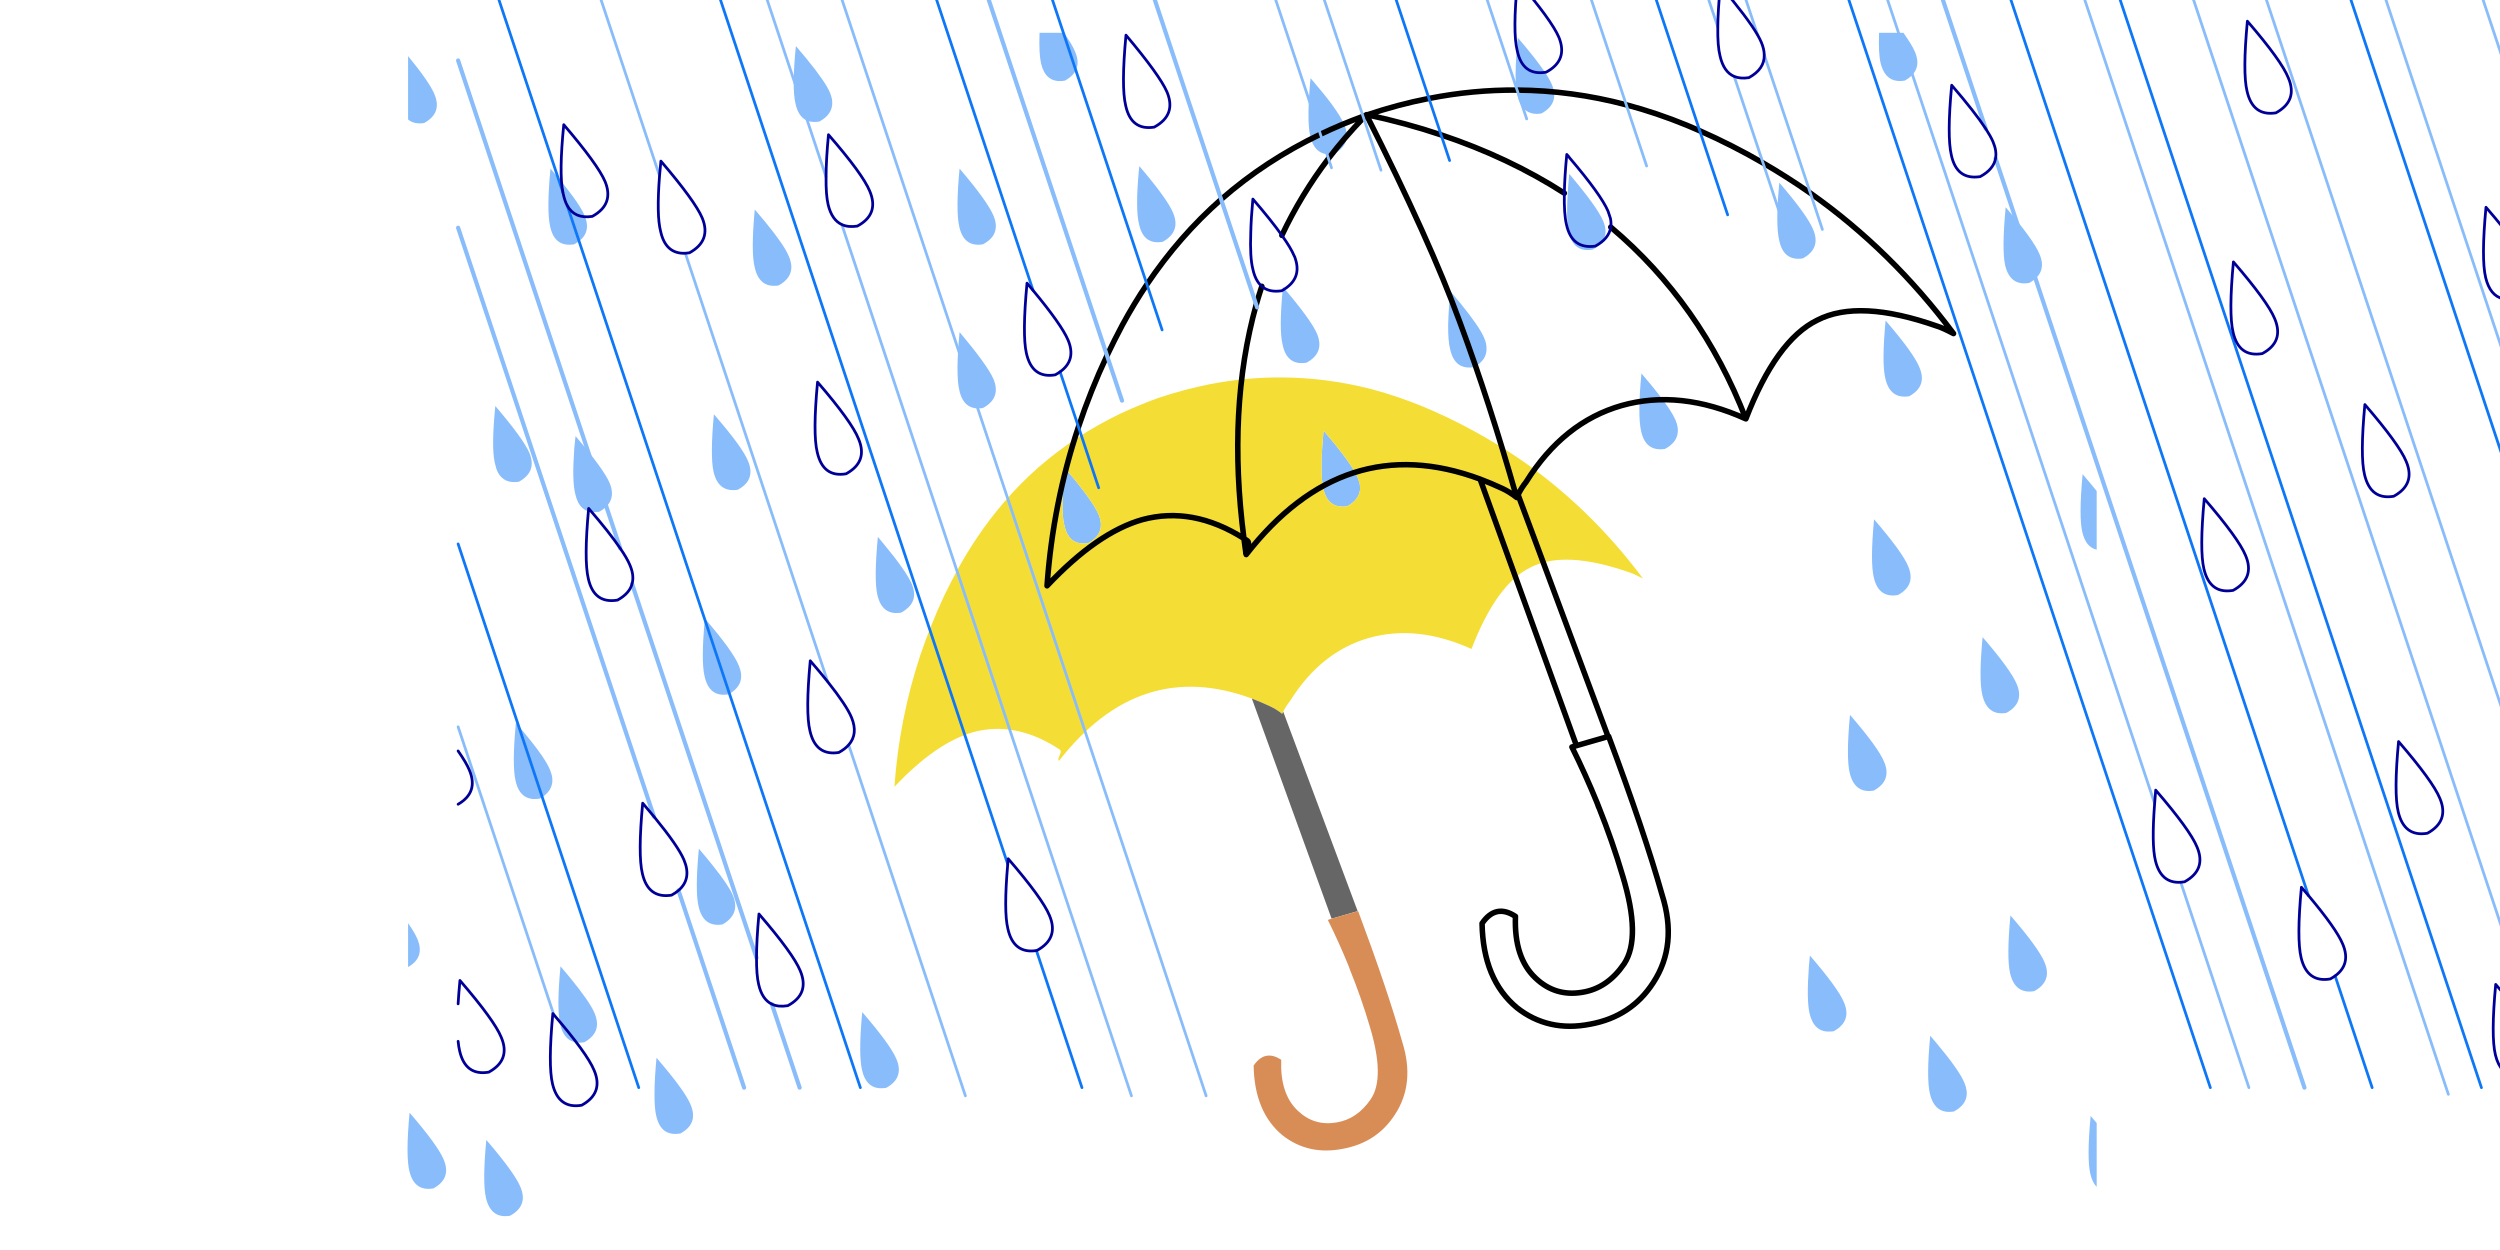 <?xml version="1.0" encoding="utf-8"?>
<!-- Generator: Adobe Illustrator 16.0.0, SVG Export Plug-In . SVG Version: 6.00 Build 0)  -->
<!DOCTYPE svg PUBLIC "-//W3C//DTD SVG 1.1//EN" "http://www.w3.org/Graphics/SVG/1.1/DTD/svg11.dtd">
<svg version="1.1" id="Layer_1" xmlns="http://www.w3.org/2000/svg" xmlns:xlink="http://www.w3.org/1999/xlink" x="0px" y="0px"
	 width="900px" height="450px" viewBox="0 0 900 450" enable-background="new 0 0 900 450" xml:space="preserve">
<g transform="matrix( 0.826, 0, 0, 0.826, 10.8,109.05) ">
	<g>
		<g id="Layer0_0_FILL">
			<path fill="#88BCFB" d="M843.043,339.821c-1.5-3.645-5.614-9.471-12.346-17.48c-0.804-0.956-1.642-1.938-2.513-2.952
				c-1.169,12.385-1.205,20.835-0.111,25.348c1.455,6.046,4.952,8.596,10.487,7.649c0.631-0.344,1.215-0.709,1.75-1.093
				C844.185,348.463,845.096,344.639,843.043,339.821 M213.729,385.273c-1.651-4.022-6.496-10.725-14.531-20.104
				c-0.105-0.088-0.215-0.196-0.327-0.328c-1.166,12.381-1.202,20.833-0.11,25.348c1.457,6.046,4.953,8.596,10.489,7.647
				C214.567,394.923,216.06,390.735,213.729,385.273 M373.133,342.116c5.318-2.913,6.811-7.103,4.48-12.562
				c-1.675-4.079-6.628-10.891-14.858-20.432c-0.063,0.661-0.136,1.318-0.22,1.964c-0.96,11.312-0.924,19.068,0.11,23.273
				c1.365,6.036,4.789,8.62,10.27,7.757C372.986,342.129,373.058,342.129,373.133,342.116 M272.946,354.354
				c0.829,3.619,2.394,5.984,4.698,7.1c1.608,0.745,3.538,0.926,5.791,0.545c5.317-2.838,6.81-7.028,4.479-12.562
				c-1.676-4.079-6.629-10.888-14.86-20.432c-0.59,6.265-0.88,11.511-0.874,15.731C272.151,348.918,272.406,352.123,272.946,354.354
				 M226.622,203.471c-0.657-1.599-1.822-3.64-3.496-6.118c-2.572-3.741-6.359-8.513-11.363-14.313
				c-1.165,12.385-1.203,20.833-0.109,25.348c1.384,6.046,4.88,8.596,10.488,7.649c2.874-1.577,4.622-3.542,5.244-5.902
				C227.948,208.205,227.692,205.982,226.622,203.471 M235.253,293.935c-1.243-1.507-2.59-3.109-4.043-4.808
				c-1.166,12.382-1.202,20.833-0.11,25.348c1.384,6.046,4.88,8.631,10.488,7.758c0.962-0.528,1.799-1.112,2.514-1.747
				c3.22-2.75,3.877-6.391,1.966-10.927C244.689,306.258,241.084,301.052,235.253,293.935 M298.074,48.546
				c-0.568,5.967-0.859,11.03-0.874,15.187c-0.05,4.35,0.204,7.701,0.764,10.051c0.889,3.641,2.528,6.009,4.917,7.102
				c1.553,0.704,3.411,0.887,5.573,0.546c5.316-2.841,6.81-7.029,4.478-12.565C311.258,64.789,306.305,58.015,298.074,48.546
				 M291.519,237.885c-1.166,12.382-1.203,20.797-0.109,25.24c1.383,6.044,4.843,8.631,10.378,7.757
				c1.489-0.816,2.653-1.726,3.496-2.732c2.354-2.622,2.718-5.9,1.092-9.833c-1.195-2.911-4.072-7.207-8.632-12.892
				C295.955,243.135,293.878,240.62,291.519,237.885 M252.624,78.483c-1.747-4.079-6.702-10.889-14.858-20.43
				c-0.185,1.848-0.367,3.596-0.547,5.244c-0.7,9.549-0.554,16.214,0.437,19.994c1.191,5.491,4.141,8.113,8.85,7.867
				c0.505,0.007,1.016-0.03,1.53-0.109C253.353,88.133,254.882,83.946,252.624,78.483 M213.074,77.936
				c5.318-2.913,6.847-7.101,4.589-12.565c-1.748-4.079-6.702-10.889-14.858-20.43c-1.158,11.572-1.267,19.656-0.329,24.255
				c0.07,0.364,0.143,0.693,0.219,0.984c0.325,1.499,0.762,2.774,1.312,3.823C205.834,77.283,208.856,78.594,213.074,77.936
				 M369.527,101.972c-1.165,12.382-1.239,20.795-0.218,25.239c1.384,6.118,4.844,8.704,10.38,7.758
				c0.641-0.348,1.224-0.712,1.748-1.094c3.947-2.836,4.894-6.658,2.84-11.47c-1.582-3.694-5.771-9.63-12.564-17.809
				C371.021,103.75,370.294,102.876,369.527,101.972 M465.673,92.139c-0.772-1.877-2.264-4.353-4.48-7.429
				c-2.477-3.518-5.937-7.852-10.378-13.001c-0.437,4.662-0.693,8.741-0.765,12.237c-0.218,5.826,0.037,10.16,0.765,13.001
				c0.606,2.794,1.662,4.834,3.168,6.118c1.792,1.562,4.195,2.108,7.21,1.639c5.027-2.769,6.628-6.702,4.808-11.8
				C465.927,92.613,465.819,92.359,465.673,92.139 M330.742-20.284c-0.34-0.829-0.815-1.776-1.42-2.841
				c-2.4-4.123-6.879-9.986-13.438-17.591c-1.166,12.384-1.166,20.833,0,25.349c1.383,6.045,4.843,8.631,10.378,7.756
				c3.685-2.019,5.542-4.678,5.572-7.975C331.822-17.019,331.458-18.585,330.742-20.284 M333.801-111.95
				c-1.238,12.31-1.274,20.759-0.109,25.347c1.384,5.973,4.844,8.487,10.38,7.539c3.852-2.11,5.709-4.914,5.572-8.413
				c-0.034-1.263-0.362-2.646-0.984-4.151c-0.301-0.703-0.702-1.505-1.202-2.404C345.104-98.141,340.552-104.113,333.801-111.95
				 M483.482-59.617c-0.073,0.713-0.145,1.407-0.219,2.077c-1.026,11.257-0.99,19.015,0.109,23.271
				c1.303,6.008,4.691,8.559,10.16,7.647h0.11c5.317-2.913,6.846-7.102,4.588-12.564C496.555-43.265,491.639-50.075,483.482-59.617
				 M455.513-109.437c-0.801-2.039-2.441-4.807-4.917-8.303h-10.598c-0.112,3.079-0.112,5.738,0,7.976
				c0.12,2.157,0.338,3.941,0.655,5.354c0.616,2.655,1.635,4.622,3.06,5.899c1.805,1.62,4.246,2.165,7.32,1.638
				C456.35-99.786,457.843-103.974,455.513-109.437 M563.783,55.648c-0.512,5.387-0.802,10.012-0.874,13.875
				c-0.101,5.007,0.155,8.794,0.765,11.363c1.313,5.973,4.772,8.558,10.381,7.756c3.278-1.773,5.137-4.067,5.571-6.882
				c0.137-0.933,0.101-1.953-0.109-3.06c-0.291-0.874-0.581-1.747-0.875-2.622c-1.675-3.933-6.262-10.306-13.765-19.12
				C564.512,56.45,564.15,56.013,563.783,55.648 M618.083,9.761c-0.033,4.6,0.259,8.096,0.874,10.488
				c0.873,3.814,2.548,6.255,5.028,7.319c1.527,0.614,3.311,0.76,5.353,0.438c3.782-2.073,5.604-4.804,5.462-8.195
				c0.019-1.388-0.31-2.882-0.982-4.479c-0.323-0.771-0.761-1.646-1.311-2.623c-2.373-4.107-6.85-10.044-13.439-17.808
				C618.486,0.726,618.158,5.678,618.083,9.761 M558.101-97.965c-1.163,12.382-1.2,20.795-0.109,25.239
				c1.385,6.117,4.844,8.703,10.381,7.756c2.198-1.204,3.728-2.624,4.589-4.261c1.295-2.33,1.259-5.099-0.111-8.304
				c-0.879-2.244-2.774-5.339-5.68-9.287C564.827-89.958,561.805-93.674,558.101-97.965 M775.741,284.431
				c-0.157,1.669-0.305,3.272-0.437,4.808c-0.726,9.785-0.618,16.632,0.328,20.54c1.328,5.521,4.353,8.106,9.069,7.755
				c0.467,0.011,0.94-0.026,1.418-0.109c5.318-2.913,6.812-7.103,4.48-12.562C788.924,300.783,783.971,293.972,775.741,284.431
				 M663.315-95.124c-1.747-4.152-6.701-10.962-14.858-20.432c-0.884,8.791-1.174,15.601-0.873,20.432
				c0.175,1.966,0.432,3.605,0.764,4.917c0.575,2.47,1.485,4.327,2.733,5.572c1.854,1.896,4.402,2.588,7.649,2.076
				C664.043-85.473,665.574-89.662,663.315-95.124 M718.054,57.069c0.362-1.794,0.067-3.796-0.873-6.008
				c-0.556-1.293-1.43-2.859-2.624-4.698c-2.585-3.948-6.665-9.155-12.234-15.624c-1.169,12.236-1.206,20.649-0.111,25.239
				c1.31,5.972,4.769,8.521,10.378,7.647C715.798,61.891,717.62,59.706,718.054,57.069 M816.492-117.74h-10.598
				c-0.219,5.972,0,10.342,0.654,13.111c1.156,4.847,3.596,7.468,7.32,7.866c0.962,0.124,2.019,0.088,3.169-0.11
				c5.318-2.913,6.812-7.1,4.48-12.564C820.645-111.477,818.97-114.244,816.492-117.74 M164.783,361.343
				c-0.329,5.654-0.329,10.134,0,13.44c0.131,1.368,0.313,2.533,0.547,3.497c1.383,6.046,4.879,8.596,10.489,7.647
				c5.316-2.914,6.81-7.102,4.478-12.563c-1.675-4.079-6.628-10.891-14.858-20.431C165.151,355.982,164.933,358.784,164.783,361.343
				 M164.783,270.337v19.118c4.961-2.849,6.308-6.928,4.043-12.237C168.097,275.445,166.75,273.152,164.783,270.337 M164.783-107.58
				v27.642c1.777,1.475,4.107,1.985,6.993,1.529c5.317-2.913,6.81-7.101,4.479-12.564
				C174.817-94.473,170.993-100.009,164.783-107.58 M294.141,137.589c-1.166,12.384-1.202,20.795-0.11,25.239
				c1.385,6.118,4.844,8.703,10.38,7.757c5.318-2.914,6.81-7.1,4.48-12.566C307.289,153.941,302.372,147.132,294.141,137.589
				 M241.699-38.093c-1.748-4.152-6.702-10.962-14.858-20.43c-1.166,12.31-1.202,20.759-0.11,25.347
				c1.311,5.973,4.771,8.522,10.38,7.647C242.5-28.37,244.029-32.557,241.699-38.093 M419.894,33.142
				c-1.748-4.006-6.664-10.817-14.749-20.432c-1.166,12.382-1.202,20.833-0.11,25.347c1.312,6.046,4.735,8.632,10.27,7.757
				C420.695,42.902,422.226,38.677,419.894,33.142 M419.894-38.093c-1.748-4.152-6.664-10.962-14.749-20.43
				c-1.166,12.31-1.202,20.759-0.11,25.347c1.312,5.973,4.735,8.522,10.27,7.647C420.695-28.37,422.226-32.557,419.894-38.093
				 M803.601,212.539c5.315-2.913,6.809-7.1,4.478-12.565c-1.675-4.079-6.628-10.888-14.858-20.433
				c-1.163,12.385-1.2,20.835-0.109,25.349C794.569,210.937,798.065,213.485,803.601,212.539 M878.002,287.38
				c-1.675-4.079-6.628-10.891-14.858-20.432c-1.163,12.385-1.2,20.833-0.109,25.348c1.459,6.046,4.953,8.594,10.49,7.649
				C878.84,297.03,880.334,292.842,878.002,287.38 M861.396,178.669c5.318-2.91,6.809-7.098,4.48-12.563
				c-1.675-4.079-6.628-10.887-14.858-20.432c-1.166,12.382-1.202,20.796-0.111,25.24
				C852.364,177.03,855.859,179.617,861.396,178.669 M814.089,127.321c5.318-2.841,6.812-7.03,4.48-12.566
				c-1.675-4.078-6.628-10.889-14.858-20.43c-1.165,12.382-1.202,20.831-0.109,25.347
				C804.984,125.718,808.482,128.267,814.089,127.321 M546.086-6.954c-1.24,12.382-1.276,20.831-0.111,25.347
				c1.311,6.045,4.772,8.595,10.38,7.647c5.32-2.841,6.847-7.028,4.59-12.564C559.197,9.397,554.245,2.586,546.086-6.954
				 M685.602-35.799c-1.747-4.08-6.664-10.889-14.747-20.43c-1.165,12.382-1.237,20.831-0.22,25.347
				c1.386,6.046,4.844,8.595,10.382,7.647C686.404-26.148,687.934-30.336,685.602-35.799 M871.338-8.704
				c5.318-2.913,6.812-7.101,4.48-12.564c-1.675-4.079-6.592-10.889-14.747-20.43c-1.169,12.382-1.241,20.831-0.22,25.347
				C862.306-10.306,865.804-7.756,871.338-8.704 M808.735,7.685c-1.166,12.382-1.202,20.795-0.109,25.237
				c1.383,6.046,4.844,8.631,10.378,7.757c5.318-2.913,6.812-7.101,4.48-12.564C821.882,24.036,816.966,17.227,808.735,7.685
				 M777.162-31.975c-1.677-4.151-6.594-10.962-14.75-20.43c-1.169,12.308-1.169,20.757,0,25.347
				c1.307,5.973,4.733,8.522,10.267,7.648C778-22.323,779.492-26.511,777.162-31.975 M900.73,385.273v-27.861
				c-0.833-0.979-1.709-1.998-2.622-3.058c-1.169,12.382-1.204,20.829-0.111,25.346C898.579,382.121,899.491,383.978,900.73,385.273
				 M900.73,107.544V81.979c-1.784-2.22-3.826-4.661-6.12-7.321c-1.165,12.384-1.202,20.833-0.111,25.349
				C895.539,104.317,897.617,106.83,900.73,107.544z"/>
			<path fill="#F4DD35" d="M478.019,57.069l-2.949-8.741c-13.141,6.343-25.05,14.172-35.727,23.491l12.674,37.911
				c0.622-2.229,1.277-4.451,1.966-6.664c-1.506-1.285-2.562-3.324-3.168-6.118c-0.729-2.841-0.984-7.175-0.765-13.001
				c0.073-3.496,0.328-7.575,0.765-12.237c4.441,5.149,7.901,9.483,10.378,13.001C465.83,74.99,471.44,65.776,478.019,57.069
				 M540.513,175.831c1.747,0.801,3.496,1.892,5.243,3.277c-6.48-22.799-13.291-43.812-20.429-63.041
				c-7.126-19.487-18.343-44.361-33.651-74.622c-0.066,0.073-0.174,0.109-0.327,0.108c-0.224,0.304-0.48,0.594-0.765,0.875
				l6.337,18.901l-6.337-18.901c-4.514,4.717-8.703,9.597-12.565,14.64l1.092,3.386l-1.092-3.386
				c-6.579,8.707-12.188,17.922-16.826,27.641c2.216,3.076,3.708,5.552,4.48,7.429c0.146,0.219,0.254,0.474,0.328,0.765
				c1.82,5.099,0.218,9.032-4.808,11.8c-3.015,0.469-5.418-0.077-7.21-1.639c-0.689,2.213-1.344,4.434-1.966,6.664l0.327,0.984
				l-0.327-0.984c-6.98,25.037-8.472,53.08-4.48,84.129c0.414,0.253,0.815,0.506,1.203,0.764c0.655,0.435,0.655,1.273,0,2.513
				c-0.26,0.628-0.442,1.138-0.547,1.528c0.003,0.441,0.075,0.768,0.219,0.984c23.528-30.203,51.57-39.271,84.126-27.204
				C535.175,173.452,537.835,174.581,540.513,175.831 M579.626,81.761c-0.434,2.815-2.293,5.109-5.571,6.882
				c-5.609,0.801-9.068-1.783-10.381-7.756c-0.61-2.569-0.866-6.356-0.765-11.363c-13.364-8.542-28.151-15.535-44.357-20.977
				l3.06,9.288l-3.06-9.288c-8.467-2.806-17.317-5.21-26.549-7.211c-0.035,0.061-0.071,0.097-0.11,0.11
				c-0.046,0.017-0.119,0.017-0.218,0c15.308,30.261,26.526,55.135,33.651,74.622c7.138,19.228,13.949,40.242,20.429,63.041
				c0.149-0.336,0.295-0.661,0.439-0.984c0.817-1.608,1.799-3.138,2.949-4.589c8.958-14.349,20.429-23.525,34.414-27.532
				c13.984-3.932,28.882-2.329,44.686,4.808C617.498,123.089,601.294,100.073,579.626,81.761 M562.909,69.523
				c0.072-3.863,0.362-8.488,0.874-13.875c0.367,0.364,0.729,0.801,1.093,1.31c7.504,8.814,12.09,15.187,13.765,19.12
				c0.295,0.875,0.584,1.748,0.875,2.622c0.209,1.107,0.246,2.126,0.109,3.06c21.668,18.313,37.872,41.329,48.619,69.05
				c7.284-18.865,15.843-30.702,25.677-35.509c9.977-5.171,24.399-4.443,43.264,2.186c1.383,0.437,3.314,1.311,5.79,2.622
				c-14.835-19.894-32.025-36.756-51.567-50.585l4.368,13.111l-4.368-13.111c-5.47-3.82-11.152-7.427-17.046-10.816l5.682,16.934
				l-5.682-16.934c-7.272-4.238-14.848-8.099-22.724-11.581l10.053,30.264l-10.053-30.264c-1.518-0.668-3.049-1.323-4.589-1.967
				c-7.268-2.981-14.553-5.457-21.854-7.429l7.32,22.069l-7.32-22.069c-13.048-3.409-26.16-5.157-39.33-5.245l3.497,10.38
				l-3.497-10.38c-10.519-0.089-21.08,0.894-31.684,2.951l4.369,13.11C534.758,53.989,549.545,60.981,562.909,69.523
				 M412.683,102.409l5.463,16.389L412.683,102.409c-3.132,4.652-6.081,9.532-8.85,14.641c-1.935,3.637-3.792,7.278-5.572,10.926
				l5.464,16.279l-5.464-16.279c-3.917,8.464-7.34,17.023-10.27,25.675l7.321,21.96l-7.321-21.96
				c-6.112,18.499-9.864,37.584-11.252,57.25c12.09-12.819,23.526-20.76,34.305-23.818c12.074-3.249,24.24-0.989,36.492,6.776
				c-3.992-31.049-2.5-59.092,4.48-84.129l-12.674-37.911C429.342,80.658,420.455,90.854,412.683,102.409 M518.552,48.546
				l-4.369-13.11c-7.381,1.471-14.773,3.438-22.179,5.899C501.235,43.336,510.085,45.74,518.552,48.546 M490.583,42.428
				l-0.109-0.547c-5.305,1.975-10.439,4.125-15.405,6.446l2.949,8.741C481.88,52.026,486.069,47.145,490.583,42.428 M490.583,42.428
				c0.285-0.28,0.541-0.571,0.765-0.875c-0.273,0.147-0.565,0.257-0.874,0.328L490.583,42.428z"/>
			<path fill="#666666" d="M545.756,179.108c-1.747-1.385-3.496-2.476-5.243-3.277c-2.677-1.249-5.338-2.379-7.976-3.387
				l34.743,95.923l11.362-3.277l-32.447-86.967C546.05,178.446,545.905,178.772,545.756,179.108 M574.709,289.018l0.545,1.528l0,0
				C575.095,290.032,574.914,289.522,574.709,289.018z"/>
			<path fill="#D88D56" d="M565.642,268.916c3.309,6.682,6.33,13.382,9.068,20.103c0.205,0.504,0.386,1.014,0.545,1.528
				c3.32,8.193,6.199,16.425,8.634,24.691c4.514,14.858,4.698,25.42,0.543,31.687c-4.003,5.898-9.029,9.321-15.075,10.267
				c-6.484,1.093-12.093-0.618-16.826-5.134c-5.172-4.88-7.577-12.272-7.209-22.179c-4.737-3.133-8.742-2.295-12.019,2.513
				c0.219,13.475,4.405,23.601,12.565,30.373c7.501,5.9,16.277,7.866,26.33,5.9c9.906-1.821,17.482-6.809,22.725-14.967
				c5.898-9.032,6.956-19.558,3.168-31.573c-4.223-15.006-10.634-34.018-19.23-57.035h-0.219l-11.362,3.277L565.642,268.916z"/>
		</g>
	</g>
	<g transform="matrix( 1.211, 0, 0, 1.211, -13.05,-132.1) ">
		<path id="Layer0_0_1_STROKES" fill="none" stroke="#000000" stroke-width="2" stroke-linecap="round" stroke-linejoin="round" d="
			M634.487,58.709c-7.307-4.238-14.9-8.099-22.779-11.582 M579.696,81.816c21.668,18.276,37.872,41.275,48.619,68.995
			c7.284-18.865,15.84-30.701,25.673-35.507c9.981-5.173,24.403-4.444,43.268,2.184c1.383,0.437,3.314,1.312,5.79,2.623
			c-14.837-19.895-32.007-36.739-51.514-50.53 M611.709,47.127c-1.518-0.667-3.049-1.322-4.591-1.966
			c-7.269-2.981-14.551-5.439-21.849-7.375c-13.051-3.444-26.144-5.211-39.278-5.299c-10.555-0.089-21.133,0.912-31.739,3.005
			 M518.622,48.603C534.828,54.008,549.615,61,562.981,69.58 M651.532,69.58c-5.506-3.858-11.188-7.482-17.045-10.871
			 M532.662,172.498c2.604,0.975,5.243,2.086,7.92,3.333c1.751,0.801,3.498,1.892,5.245,3.277
			c-6.483-22.799-13.293-43.811-20.431-63.041C518.271,96.581,507.072,71.725,491.8,41.5c-0.102,0.038-0.212,0.074-0.328,0.11
			c-0.26,0.266-0.515,0.539-0.764,0.82 M546.319,178.126c0.781-1.61,1.747-3.138,2.895-4.591
			c8.96-14.346,20.433-23.525,34.417-27.529c13.984-3.935,28.879-2.332,44.684,4.805 M545.828,179.108
			c0.15-0.336,0.31-0.661,0.491-0.982l32.395,87.021l0.216-0.057c8.596,23.016,15.004,42.028,19.23,57.032
			c3.788,12.017,2.733,22.543-3.168,31.575c-5.245,8.158-12.819,13.147-22.725,14.967c-10.05,1.966-18.829,0-26.33-5.9
			c-8.159-6.773-12.346-16.898-12.565-30.373c3.279-4.808,7.284-5.645,12.016-2.513c-0.362,9.906,2.043,17.299,7.213,22.179
			c4.736,4.517,10.345,6.227,16.826,5.134c6.046-0.946,11.072-4.369,15.078-10.267c4.151-6.266,3.97-16.828-0.549-31.687
			c-2.435-8.269-5.294-16.5-8.577-24.691h-0.052l-0.548-1.528c-2.735-6.721-5.759-13.421-9.068-20.103l1.638-0.492l-34.688-95.926
			c-32.594-12.103-60.654-3.053-84.181,27.15c-0.144-0.216-0.198-0.524-0.164-0.93c-0.238-1.624-0.456-3.245-0.655-4.86
			c-12.29-7.765-24.471-10.025-36.546-6.776c-10.779,3.058-22.215,10.999-34.306,23.818c1.389-19.666,5.16-38.73,11.308-57.195
			 M567.35,268.424l11.364-3.277 M575.379,290.547c-0.196-0.515-0.395-1.024-0.6-1.528 M491.472,41.61
			c-0.309,0.111-0.618,0.22-0.928,0.327 M491.472,41.61c0.089-0.086,0.18-0.178,0.274-0.274c0.111,0.023,0.22,0.041,0.327,0.054
			c7.406-2.497,14.799-4.465,22.179-5.899 M492.073,41.391c-0.034,0.024-0.07,0.043-0.108,0.056
			c-0.047,0.017-0.101,0.035-0.164,0.054c-0.009-0.057-0.028-0.111-0.054-0.164 M478.088,57.124
			c3.863-5.081,8.069-9.978,12.62-14.694 M490.544,41.938c-5.305,1.939-10.421,4.088-15.351,6.446 M461.318,84.766
			c4.601-9.757,10.192-18.97,16.77-27.641 M452.086,109.731c0.622-2.23,1.295-4.433,2.022-6.611 M492.073,41.391
			c9.232,1.964,18.082,4.368,26.549,7.212 M475.194,48.383c-13.177,6.306-25.086,14.118-35.726,23.436
			c-10.038,8.841-18.942,19.037-26.713,30.592 M447.662,193.858c-4.03-31.049-2.555-59.091,4.424-84.127 M447.662,193.858
			c0.377,0.253,0.76,0.506,1.147,0.764c0.655,0.435,0.655,1.273,0,2.513c-0.258,0.628-0.423,1.158-0.492,1.583 M412.754,102.41
			c-3.132,4.652-6.081,9.531-8.849,14.64c-1.935,3.637-3.774,7.297-5.518,10.981c-3.954,8.428-7.376,16.985-10.27,25.673"/>
	</g>
	<g transform="matrix( 1.211, 0, 0, 1.211, -13.05,-132.1) ">
		<path id="Layer0_0_2_STROKES" fill="none" stroke="#88BCFB" stroke-linecap="round" stroke-linejoin="round" d="M651.204-84.58
			l124.222,373.819 M784.825,317.588l24.526,73.912 M640.769-115.991l6.938,20.923 M624.109,27.57l10.378,31.139 M576.31-115.991
			L618.207,9.762 M592.042-108.998l40.533,121.71 M651.532,69.58l4.314,13.056 M545.991,32.487l3.44,10.38 M585.269,37.786
			l7.322,22.016 M634.924,19.814l16.608,49.766 M634.487,58.709l5.628,16.934 M490.709,42.43l6.281,18.9 M443.783-98.509
			l46.761,140.447 M437.993-115.991l2.076,6.282 M490.544,41.938l0.164,0.493 M478.088,57.124l1.094,3.332 M475.194,48.383
			l2.895,8.741 M420.512-115.991l54.682,164.374 M246.632,91.212l51.241,154.213 M305.412,268.15l42.009,126.299 M302.954,80.886
			l104.229,313.563 M237.51-115.991l59.762,179.725 M177.747-115.991l59.599,179.342 M164.855,261.651l34.416,103.572
			 M712.551-113.586l168.579,507.49 M264.496-115.991l169.564,510.44 M534.139-115.991l51.13,153.776 M496.663-115.991
			l49.328,148.478 M777.121-115.991l123.675,372.286 M820.931-113.586l79.865,240.415 M855.893-113.586l44.903,135.148
			 M750.899-115.991l149.897,451.224"/>
	</g>
	<g transform="matrix( 1.211, 0, 0, 1.211, -13.05,-132.1) ">
		
			<path id="Layer0_0_3_STROKES" fill="none" stroke="#88BCFB" stroke-width="1.5" stroke-linecap="round" stroke-linejoin="round" d="
			M718.178,57.07L829.343,391.5 M660.653-115.991l53.974,162.354 M452.086,109.731l0.328,0.982 M377.027-115.991l62.44,187.809
			l12.618,37.913 M164.855,82.035l70.469,211.9 M227.458,210.19l44.794,134.605 M277.769,361.454l9.997,30.046 M164.855,21.835
			l58.342,175.572 M398.387,128.032l5.409,16.224 M317.265-115.991l81.122,244.022 M244.174,320.537l23.6,70.963"/>
	</g>
	<g transform="matrix( 1.211, 0, 0, 1.211, -13.05,-132.1) ">
		<path id="Layer0_0_4_STROKES" fill="none" stroke="#0E77F8" stroke-linecap="round" stroke-linejoin="round" d="M813.938-96.762
			l86.858,261.611 M556.972-117.739l10.27,30.974 M573.086-69.229l38.622,116.356l10.049,30.264 M514.252,35.492l4.369,13.111
			 M381.507,133.876l6.609,19.829 M331.906-15.531l39.878,120.127 M297.927-117.739l31.466,94.615 M493.603-26.62l20.649,62.112
			 M463.34-117.739l19.993,60.2 M518.622,48.603l3.06,9.231 M339.663-117.739l7.866,23.764 M349.714-87.42l63.04,189.83
			 M204.132,74.059L309.618,391.5 M164.855-44.209l37.693,113.461 M412.754,102.41l5.463,16.389 M388.117,153.705l7.267,21.908
			 M372.986,342.17l16.387,49.33 M220.137-117.739l142.524,428.825 M840.381,351.294l13.328,40.206 M684.581-117.739l146.183,440.08
			 M626.238-117.739L795.474,391.5 M723.912-117.739L893.039,391.5 M876.87-117.739l23.926,72.055 M164.855,195.822L229.861,391.5"
			/>
	</g>
	<g transform="matrix( 1.211, 0, 0, 1.211, -13.05,-132.1) ">
		<path id="Layer0_0_5_STROKES" fill="none" stroke="#000099" stroke-linecap="round" stroke-linejoin="round" d="M900.796,81.98
			c-1.783-2.22-3.822-4.661-6.118-7.32c-1.165,12.382-1.202,20.831-0.109,25.347c1.04,4.31,3.116,6.842,6.227,7.593
			 M900.796,357.412c-0.832-0.979-1.706-1.998-2.62-3.058c-1.166,12.382-1.202,20.829-0.109,25.346
			c0.582,2.422,1.494,4.278,2.729,5.573 M816.562-117.739c2.477,3.496,4.152,6.265,5.025,8.304c2.332,5.462,0.838,9.651-4.48,12.565
			c-1.15,0.196-2.207,0.232-3.169,0.108c-3.724-0.396-6.165-3.019-7.318-7.866c-0.657-2.767-0.875-7.139-0.657-13.111
			 M777.23-31.973c2.332,5.463,0.838,9.651-4.48,12.564c-5.534,0.874-8.96-1.675-10.271-7.647c-1.165-4.589-1.165-13.038,0-25.347
			C770.638-42.935,775.555-36.125,777.23-31.973z M714.627,46.363c1.194,1.839,2.068,3.406,2.62,4.698
			c0.946,2.213,1.254,4.214,0.931,6.008 M808.694,32.924c-1.091-4.442-1.055-12.855,0.109-25.237
			c8.23,9.541,13.147,16.351,14.75,20.43c2.332,5.463,0.838,9.651-4.478,12.564C813.538,41.555,810.079,38.97,808.694,32.924z
			 M860.919-16.35c-1.019-4.516-0.946-12.965,0.219-25.347c8.159,9.541,13.076,16.351,14.751,20.43
			c2.328,5.463,0.838,9.651-4.482,12.564C865.871-7.755,862.376-10.305,860.919-16.35z M647.707-95.068
			c-0.337-4.866-0.065-11.695,0.821-20.486c8.156,9.469,13.109,16.279,14.858,20.43c2.257,5.464,0.726,9.651-4.59,12.565
			c-3.247,0.513-5.775-0.16-7.592-2.022 M775.426,289.239c0.098-1.536,0.227-3.138,0.382-4.808
			c8.23,9.541,13.183,16.353,14.858,20.432c2.332,5.459,0.838,9.647-4.478,12.562c-0.48,0.083-0.936,0.135-1.364,0.163
			 M648.417-90.207c-0.332-1.312-0.57-2.933-0.71-4.861 M651.204-84.58c-1.285-1.279-2.216-3.155-2.787-5.626 M670.925-56.228
			c8.086,9.542,13,16.353,14.75,20.432c2.329,5.462,0.802,9.65-4.59,12.564c-5.535,0.946-8.997-1.602-10.38-7.649
			C669.684-35.396,669.76-43.846,670.925-56.228z M573.086-69.229c-0.897,1.636-2.445,3.056-4.646,4.261
			c-5.532,0.946-8.993-1.639-10.376-7.757c-1.093-4.444-1.058-12.855,0.109-25.237c3.702,4.291,6.724,8.024,9.068,11.198
			c2.905,3.91,4.798,6.987,5.682,9.232C574.288-74.327,574.345-71.56,573.086-69.229z M624.109,27.57
			c-2.515-1.065-4.207-3.505-5.08-7.319c-0.618-2.393-0.892-5.888-0.822-10.488c0.039-4.083,0.347-9.036,0.931-14.858
			c6.586,7.764,11.068,13.7,13.436,17.808 M561.012,13.477c2.26,5.536,0.729,9.724-4.585,12.564
			c-5.61,0.948-9.068-1.602-10.382-7.647c-1.163-4.516-1.126-12.965,0.109-25.347C554.311,2.588,559.264,9.398,561.012,13.477z
			 M562.981,69.58c0.067-3.901,0.36-8.544,0.874-13.93c0.362,0.364,0.729,0.801,1.091,1.311c7.501,8.813,12.093,15.187,13.768,19.12
			c0.29,0.874,0.582,1.748,0.873,2.623c0.209,1.106,0.246,2.143,0.109,3.113 M563.747,80.886c-0.615-2.568-0.868-6.337-0.765-11.306
			 M574.123,88.644c-5.606,0.801-9.068-1.785-10.376-7.757 M579.696,81.816c-0.434,2.778-2.29,5.054-5.573,6.828 M632.574,12.712
			c0.552,0.977,0.99,1.853,1.313,2.623c0.672,1.598,1.019,3.092,1.036,4.48 M718.178,57.07c-0.473,2.637-2.31,4.822-5.519,6.556
			c-5.607,0.874-9.069-1.676-10.378-7.649c-1.094-4.588-1.055-13.001,0.108-25.237c5.573,6.469,9.653,11.677,12.238,15.624
			 M634.924,19.814c0.106,3.39-1.734,6.121-5.516,8.194c-2.042,0.322-3.808,0.176-5.299-0.438 M381.507,133.876
			c-0.523,0.381-1.107,0.745-1.748,1.092c-5.536,0.948-8.996-1.639-10.38-7.756c-1.02-4.443-0.946-12.856,0.218-25.238
			c0.767,0.903,1.494,1.777,2.186,2.622 M331.906-15.531c-0.03,3.263-1.887,5.902-5.572,7.921
			c-5.536,0.875-8.996-1.711-10.379-7.756c-1.166-4.516-1.166-12.965,0-25.347c6.56,7.604,11.038,13.468,13.438,17.589
			 M818.636,114.756c2.332,5.536,0.838,9.724-4.478,12.565c-5.609,0.947-9.104-1.603-10.49-7.648
			c-1.091-4.515-1.054-12.964,0.109-25.347C812.008,103.867,816.961,110.677,818.636,114.756z M865.946,166.105
			c2.329,5.465,0.838,9.653-4.482,12.566c-5.535,0.946-9.032-1.638-10.487-7.757c-1.094-4.445-1.058-12.858,0.111-25.24
			C859.318,155.218,864.271,162.026,865.946,166.105z M863.214,266.949c8.23,9.541,13.183,16.353,14.858,20.432
			c2.329,5.462,0.838,9.65-4.48,12.566c-5.536,0.945-9.031-1.603-10.49-7.649C862.012,287.781,862.048,279.333,863.214,266.949z
			 M803.669,212.539c-5.536,0.949-9.032-1.602-10.49-7.648c-1.091-4.514-1.055-12.964,0.111-25.346
			c8.23,9.541,13.183,16.35,14.858,20.429C810.478,205.439,808.986,209.627,803.669,212.539z M450.666-117.739
			c2.476,3.496,4.115,6.265,4.917,8.304c2.33,5.462,0.838,9.651-4.48,12.565c-3.075,0.526-5.515-0.021-7.319-1.639 M493.603-26.62
			c-5.471,0.911-8.857-1.637-10.161-7.647c-1.097-4.256-1.134-12.014-0.109-23.271c0.074-0.671,0.147-1.363,0.219-2.076
			c8.158,9.541,13.073,16.351,14.75,20.43c2.258,5.463,0.728,9.651-4.589,12.564H493.603z M443.783-98.509
			c-1.424-1.278-2.444-3.246-3.059-5.9c-0.318-1.411-0.536-3.178-0.655-5.299c-0.112-2.275-0.112-4.951,0-8.03 M405.215-58.522
			c8.086,9.469,13.002,16.279,14.75,20.43c2.33,5.536,0.801,9.725-4.589,12.565c-5.535,0.875-8.959-1.675-10.27-7.648
			C404.014-37.764,404.051-46.213,405.215-58.522z M405.215,12.712c8.086,9.615,13.002,16.425,14.75,20.43
			c2.33,5.536,0.801,9.761-4.589,12.675c-5.535,0.874-8.959-1.711-10.27-7.757C404.014,33.543,404.051,25.094,405.215,12.712z
			 M461.318,84.766c2.179,3.039,3.654,5.497,4.424,7.375c0.146,0.218,0.256,0.473,0.328,0.765c1.821,5.099,0.218,9.032-4.807,11.799
			c-3.015,0.47-5.401-0.059-7.156-1.585 M349.714-87.42c0.137,3.461-1.72,6.248-5.572,8.357c-5.536,0.948-8.995-1.565-10.38-7.537
			c-1.165-4.59-1.129-13.039,0.109-25.347c6.751,7.835,11.303,13.826,13.656,17.972c0.5,0.862,0.901,1.645,1.202,2.348
			C349.352-90.121,349.681-88.719,349.714-87.42z M226.911-58.522c8.159,9.469,13.111,16.279,14.858,20.43
			c2.332,5.536,0.801,9.725-4.588,12.565c-5.608,0.875-9.068-1.675-10.378-7.648C225.709-37.764,225.745-46.213,226.911-58.522z
			 M202.548,69.252c-0.939-4.635-0.83-12.737,0.327-24.309c8.158,9.541,13.111,16.351,14.86,20.43
			c2.257,5.463,0.728,9.651-4.589,12.564c-4.217,0.658-7.222-0.636-9.014-3.878c-0.584-1.086-1.04-2.38-1.365-3.879
			C202.69,69.889,202.617,69.58,202.548,69.252z M237.346,63.352c0.142-1.684,0.306-3.45,0.491-5.298
			c8.159,9.541,13.111,16.351,14.858,20.43c2.258,5.462,0.729,9.651-4.588,12.565c-0.515,0.08-1.006,0.134-1.475,0.164
			 M297.873,245.425c4.522,5.685,7.381,9.981,8.577,12.892c1.624,3.933,1.279,7.212-1.038,9.833 M329.393-23.124
			c0.606,1.066,1.08,2.012,1.42,2.841c0.716,1.699,1.079,3.284,1.092,4.752 M297.272,63.734c0.014-4.158,0.306-9.22,0.874-15.187
			c8.231,9.469,13.184,16.243,14.858,20.321c2.332,5.536,0.838,9.724-4.478,12.565c-2.162,0.341-4.019,0.159-5.572-0.547
			c-2.39-1.093-4.029-3.46-4.917-7.101C297.478,71.435,297.221,68.085,297.272,63.734z M294.104,162.828
			c-1.094-4.441-1.058-12.856,0.108-25.237c8.231,9.541,13.147,16.35,14.75,20.429c2.331,5.465,0.838,9.652-4.48,12.566
			C298.947,171.534,295.487,168.947,294.104,162.828z M246.632,91.212c-4.746,0.209-7.714-2.431-8.904-7.921
			c-0.991-3.78-1.12-10.427-0.383-19.939 M244.174,320.537c-0.715,0.606-1.553,1.169-2.513,1.696
			c-5.608,0.873-9.104-1.712-10.488-7.76c-1.094-4.513-1.056-12.963,0.108-25.346c1.453,1.699,2.801,3.301,4.043,4.808
			 M223.197,197.407c1.674,2.443,2.84,4.465,3.496,6.064c1.071,2.51,1.326,4.749,0.765,6.718 M272.252,344.794
			c-0.007-4.26,0.285-9.523,0.875-15.788c8.231,9.541,13.184,16.353,14.858,20.432c2.331,5.534,0.838,9.722-4.479,12.562
			c-2.252,0.381-4.165,0.196-5.736-0.545 M227.458,210.19c-0.623,2.321-2.371,4.271-5.245,5.848
			c-5.608,0.946-9.104-1.603-10.488-7.649c-1.092-4.515-1.056-12.963,0.11-25.346c5.003,5.8,8.791,10.588,11.362,14.365
			 M305.412,268.15c-0.879,1.006-2.063,1.915-3.552,2.732c-5.535,0.874-8.994-1.713-10.378-7.757
			c-1.093-4.443-1.056-12.858,0.109-25.24c2.36,2.735,4.454,5.25,6.283,7.54 M454.108,103.12c-1.542-1.32-2.617-3.377-3.224-6.173
			c-0.728-2.84-0.982-7.174-0.764-13.001c0.073-3.496,0.327-7.575,0.764-12.236c4.441,5.148,7.919,9.5,10.434,13.056
			 M371.784,104.596c6.793,8.179,10.982,14.115,12.564,17.808c2.054,4.812,1.107,8.636-2.84,11.472 M362.661,311.086
			c0.047-0.646,0.101-1.302,0.163-1.964c8.231,9.541,13.183,16.353,14.86,20.432c2.331,5.46,0.838,9.647-4.48,12.562
			c-0.075,0.013-0.148,0.032-0.218,0.054c-5.481,0.83-8.905-1.776-10.27-7.811C361.682,330.154,361.664,322.398,362.661,311.086z
			 M277.769,361.454c-2.339-1.117-3.924-3.484-4.752-7.1c-0.539-2.234-0.795-5.418-0.765-9.56 M235.324,293.935
			c5.832,7.117,9.437,12.323,10.817,15.621c1.909,4.537,1.254,8.197-1.967,10.981 M199.271,365.224
			c8.035,9.342,12.878,16.025,14.53,20.049c2.332,5.462,0.838,9.65-4.478,12.563c-5.536,0.945-9.032-1.603-10.488-7.647
			c-1.094-4.516-1.056-12.967,0.108-25.348C199.056,364.973,199.165,365.099,199.271,365.224z M830.764,322.341
			c6.731,8.009,10.847,13.835,12.346,17.48c2.056,4.818,1.145,8.642-2.729,11.473c-0.538,0.382-1.121,0.749-1.75,1.093
			c-5.535,0.946-9.032-1.603-10.487-7.649c-1.094-4.516-1.058-12.966,0.108-25.348C829.126,320.403,829.963,321.385,830.764,322.341
			z M784.825,317.588c-4.752,0.316-7.795-2.288-9.126-7.811c-0.946-3.906-1.034-10.753-0.273-20.538 M164.855-79.882
			c1.776,1.44,4.108,1.931,6.993,1.475c5.316-2.913,6.81-7.101,4.478-12.563c-1.437-3.5-5.26-9.018-11.471-16.553 M164.855,289.509
			c4.961-2.884,6.308-6.982,4.042-12.291c-0.728-1.773-2.076-4.066-4.042-6.882 M164.855,361.343
			c0.15-2.559,0.368-5.361,0.655-8.411c8.231,9.541,13.183,16.353,14.858,20.431c2.331,5.462,0.838,9.65-4.479,12.563
			c-5.608,0.949-9.104-1.603-10.488-7.647c-0.233-0.966-0.415-2.112-0.546-3.443"/>
	</g>
</g>
</svg>
